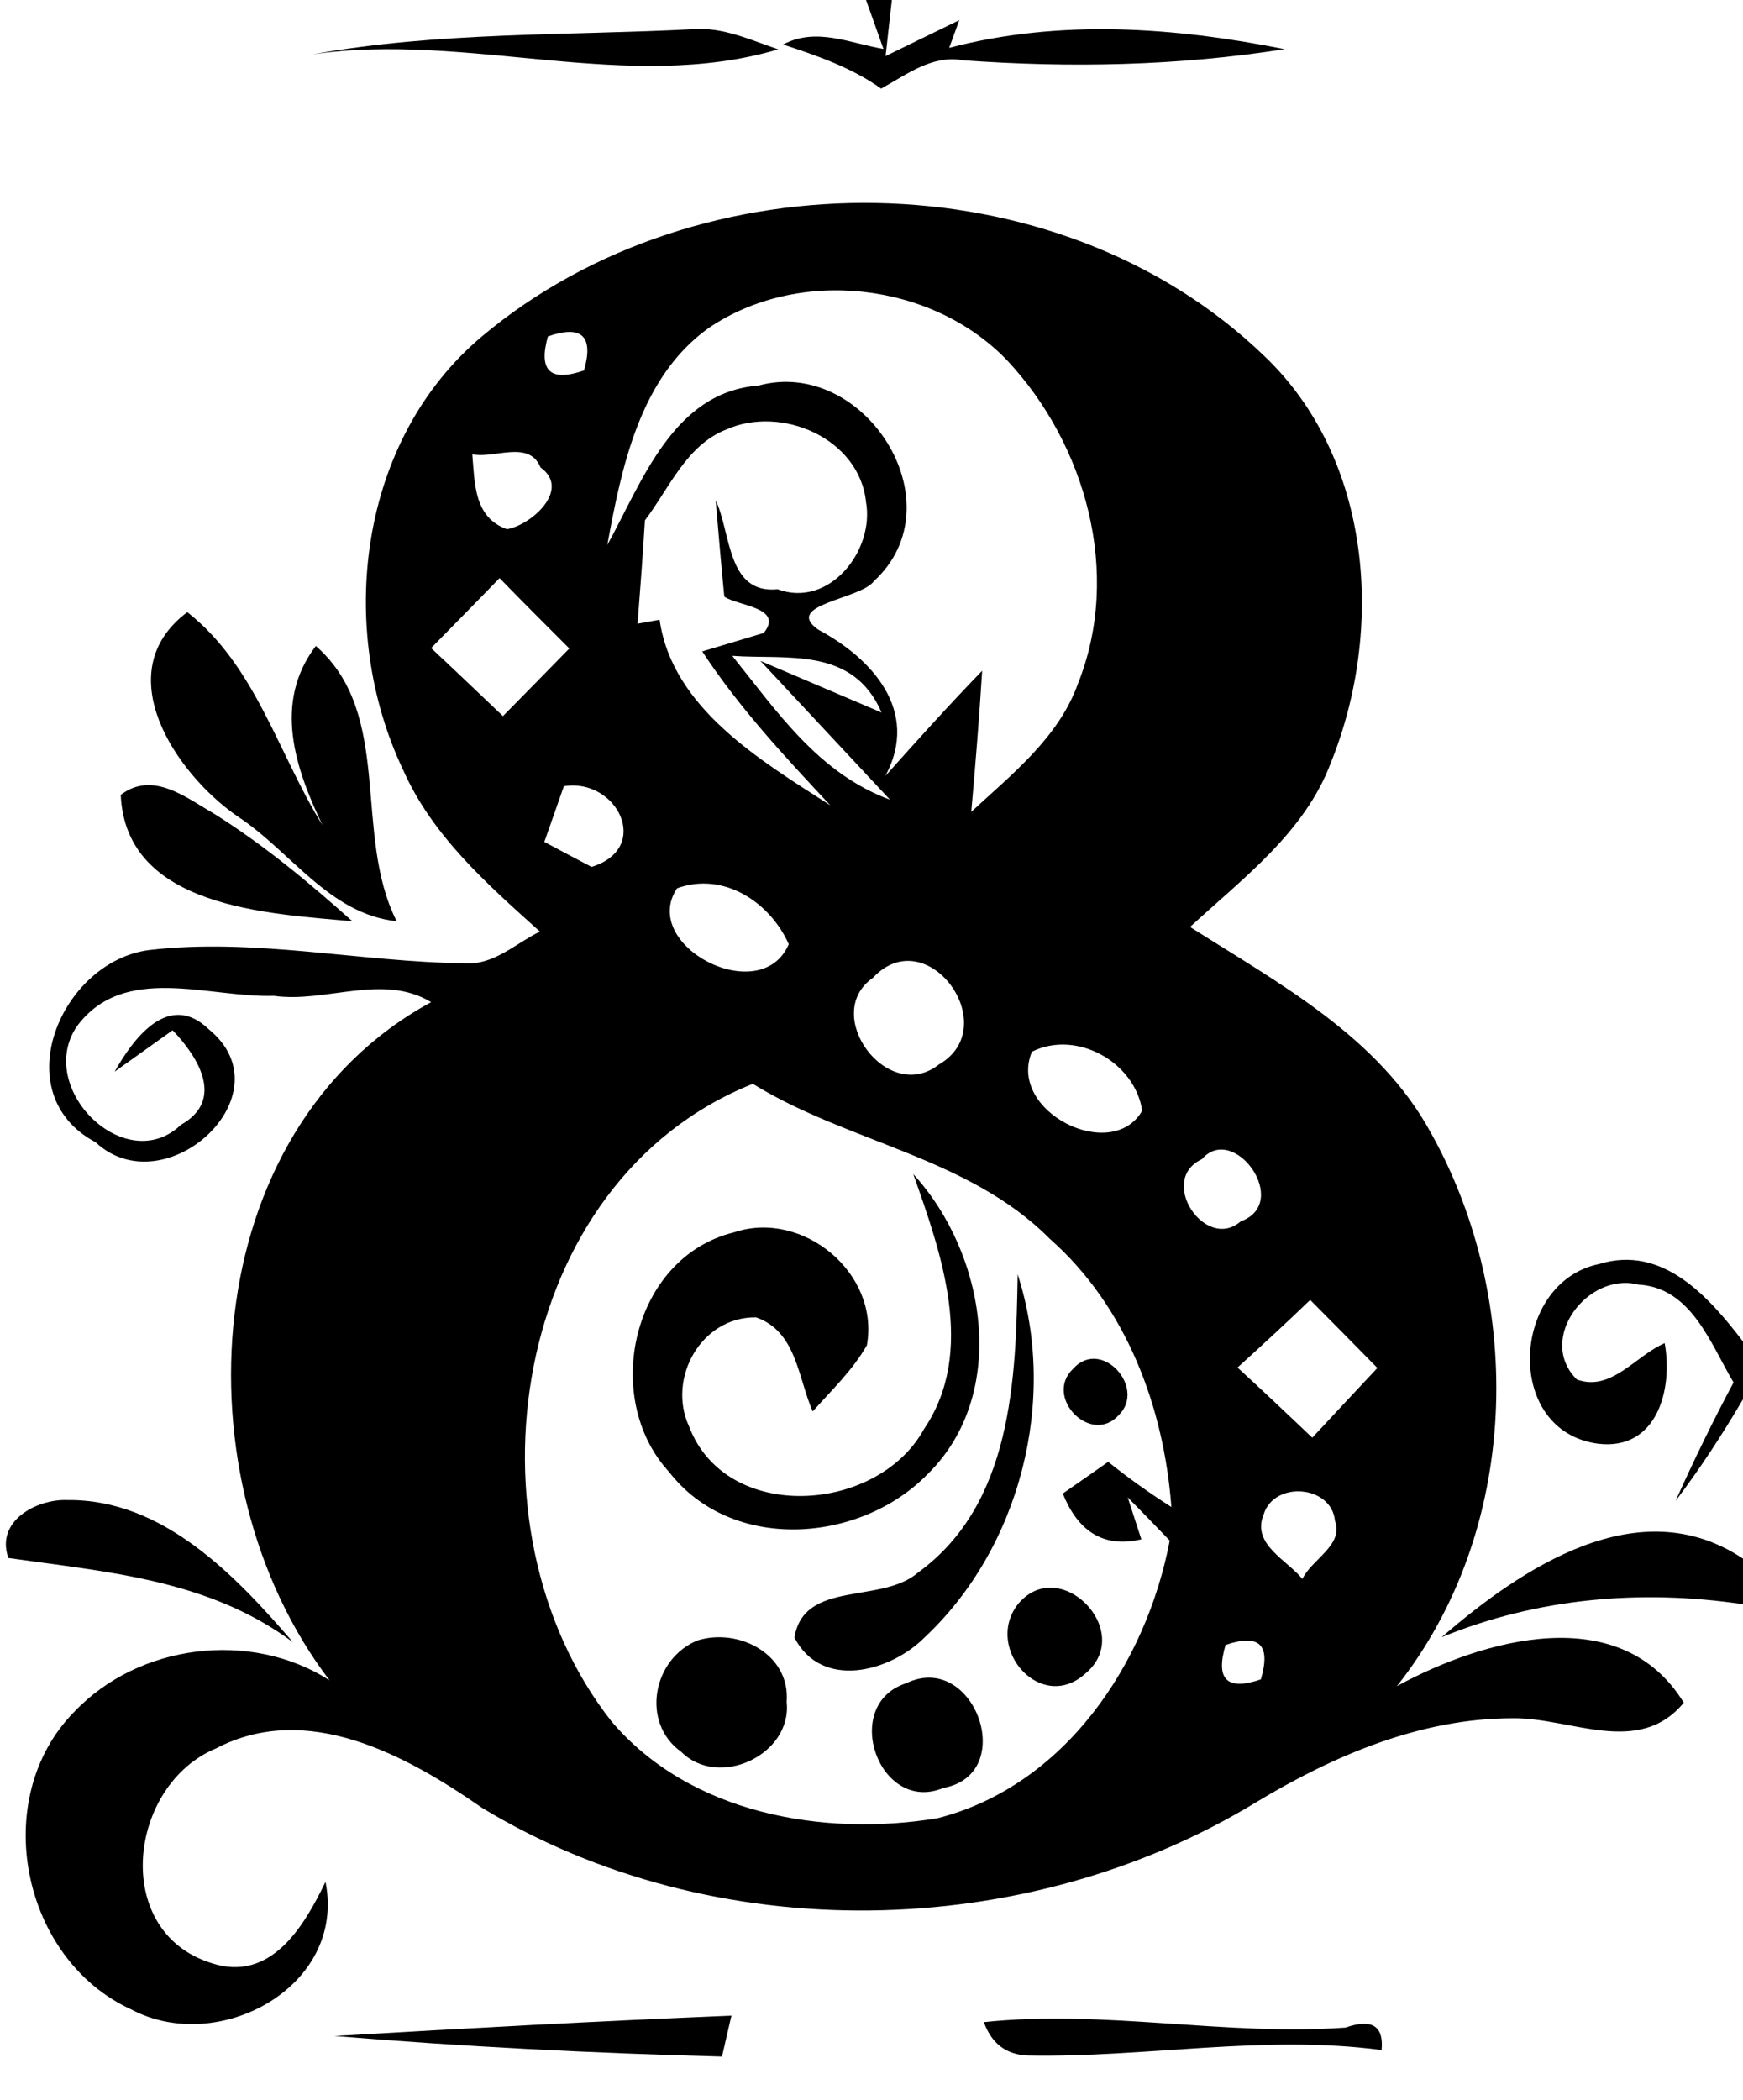 <?xml version="1.0" encoding="UTF-8" ?>
<!DOCTYPE svg PUBLIC "-//W3C//DTD SVG 1.1//EN" "http://www.w3.org/Graphics/SVG/1.1/DTD/svg11.dtd">
<svg width="83pt" height="100pt" viewBox="0 0 83 100" version="1.1" xmlns="http://www.w3.org/2000/svg">
<g id="#000000fd">
<path fill="#000000" opacity="1.00" d=" M 41.24 0.00 L 42.47 0.00 L 42.17 2.67 C 43.34 2.10 44.51 1.53 45.68 0.96 L 45.20 2.28 C 50.45 0.90 55.90 1.29 61.17 2.34 C 56.10 3.14 50.96 3.24 45.85 2.87 C 44.39 2.60 43.16 3.56 41.96 4.22 C 40.56 3.22 38.91 2.65 37.29 2.12 C 38.87 1.28 40.47 2.06 42.07 2.33 L 41.24 0.00 Z" />
<path fill="#000000" opacity="1.00" d=" M 14.87 2.59 C 20.86 1.51 26.96 1.70 33.01 1.39 C 34.43 1.28 35.75 1.91 37.06 2.35 C 29.86 4.48 22.26 1.50 14.87 2.59 Z" />
<path fill="#000000" opacity="1.00" d=" M 22.96 16.01 C 33.30 7.34 50.31 7.47 60.15 16.90 C 65.35 21.80 65.94 29.97 63.37 36.33 C 62.12 39.65 59.18 41.82 56.67 44.14 C 60.90 46.83 65.64 49.36 68.13 53.93 C 72.66 62.02 72.38 72.90 66.52 80.29 C 70.65 78.04 77.18 76.19 80.18 81.08 C 78.03 83.68 74.79 81.78 72.03 81.82 C 67.67 81.82 63.54 83.58 59.85 85.80 C 48.85 92.51 34.02 92.79 22.96 86.09 C 19.36 83.59 14.63 80.98 10.28 83.26 C 6.12 84.99 5.27 91.95 10.04 93.47 C 12.88 94.43 14.47 91.75 15.50 89.61 C 16.50 94.62 10.39 97.88 6.26 95.69 C 1.02 93.31 -0.54 85.64 3.54 81.51 C 6.61 78.28 11.93 77.61 15.69 80.01 C 8.41 70.47 9.30 53.83 20.53 47.72 C 18.23 46.33 15.53 47.77 13.04 47.42 C 9.93 47.52 5.91 45.85 3.67 48.86 C 1.65 51.80 5.97 56.09 8.62 53.56 C 10.71 52.38 9.45 50.34 8.22 49.06 C 7.53 49.55 6.15 50.54 5.46 51.03 C 6.36 49.43 8.04 47.18 9.94 49.01 C 13.75 52.12 7.85 57.47 4.55 54.39 C 0.22 52.09 2.90 45.78 7.10 45.24 C 12.11 44.65 17.12 45.81 22.13 45.87 C 23.52 45.97 24.55 44.92 25.71 44.36 C 23.21 42.11 20.59 39.81 19.20 36.67 C 15.99 29.92 17.06 20.96 22.96 16.01 M 33.73 15.63 C 30.46 17.98 29.60 22.25 28.92 25.95 C 30.58 22.94 32.06 18.67 36.12 18.36 C 41.16 16.99 45.64 23.96 41.62 27.67 C 40.97 28.55 37.27 28.78 38.96 29.98 C 41.51 31.34 43.83 33.85 42.16 36.95 C 43.67 35.26 45.19 33.57 46.77 31.94 C 46.63 34.18 46.45 36.42 46.25 38.66 C 48.19 36.86 50.42 35.12 51.34 32.53 C 53.42 27.30 51.71 21.16 47.95 17.15 C 44.36 13.42 38.01 12.71 33.73 15.63 M 26.09 16.02 C 25.63 17.66 26.20 18.20 27.81 17.64 C 28.28 16.00 27.70 15.46 26.09 16.02 M 34.59 20.45 C 32.68 21.20 31.87 23.25 30.71 24.78 C 30.61 26.42 30.49 28.06 30.36 29.70 L 31.41 29.51 C 32.01 33.74 36.27 36.24 39.54 38.35 C 37.37 36.03 35.19 33.69 33.44 31.02 C 34.17 30.80 35.63 30.36 36.37 30.14 C 37.35 28.92 35.11 28.85 34.49 28.41 C 34.34 26.88 34.21 25.35 34.08 23.82 C 34.82 25.38 34.61 28.30 37.03 28.06 C 39.48 28.97 41.65 26.23 41.24 23.91 C 40.93 20.88 37.22 19.28 34.59 20.45 M 22.49 21.63 C 22.61 23.00 22.56 24.64 24.14 25.20 C 25.29 25.01 27.21 23.31 25.74 22.26 C 25.19 20.92 23.53 21.86 22.49 21.63 M 20.53 30.86 C 21.68 31.93 22.81 33.02 23.95 34.10 C 25.00 33.03 26.06 31.96 27.11 30.88 C 26.00 29.77 24.89 28.66 23.79 27.53 C 22.71 28.64 21.62 29.75 20.53 30.86 M 34.87 31.23 C 37.01 33.89 38.97 36.82 42.38 38.08 L 36.21 31.47 C 37.65 32.09 40.53 33.31 41.98 33.93 C 40.61 30.76 37.45 31.42 34.87 31.23 M 26.85 37.44 C 26.62 38.11 26.15 39.43 25.92 40.09 C 26.48 40.39 27.61 40.99 28.17 41.28 C 31.08 40.38 29.36 37.02 26.85 37.44 M 32.24 42.30 C 30.43 45.03 36.24 48.05 37.56 44.96 C 36.67 42.96 34.45 41.49 32.24 42.30 M 41.57 46.56 C 39.08 48.29 42.25 52.62 44.71 50.69 C 47.83 48.89 44.15 43.80 41.57 46.56 M 49.14 50.08 C 47.95 52.92 52.94 55.42 54.39 52.89 C 54.05 50.58 51.27 49.02 49.14 50.08 M 29.12 81.97 C 32.85 86.37 39.21 87.48 44.65 86.58 C 50.70 85.03 54.58 79.24 55.70 73.36 C 55.04 72.67 54.37 71.98 53.70 71.30 L 54.35 73.30 C 52.45 73.75 51.28 72.80 50.61 71.12 C 51.15 70.75 52.23 69.99 52.77 69.61 C 53.73 70.38 54.74 71.10 55.78 71.76 C 55.42 67.00 53.64 62.21 49.99 58.99 C 46.12 55.09 40.40 54.42 35.85 51.61 C 24.27 56.23 21.84 72.73 29.12 81.97 M 57.23 55.20 C 55.10 56.19 57.40 59.62 59.08 58.16 C 61.52 57.28 58.76 53.43 57.23 55.20 M 58.93 65.12 C 60.13 66.22 61.31 67.34 62.49 68.46 C 63.52 67.35 64.56 66.24 65.59 65.14 C 64.52 64.05 63.46 62.98 62.39 61.90 C 61.26 62.99 60.10 64.06 58.93 65.12 M 60.17 72.13 C 59.59 73.54 61.31 74.30 62.02 75.19 C 62.44 74.26 64.00 73.59 63.57 72.42 C 63.41 70.71 60.65 70.50 60.17 72.13 M 58.36 78.33 C 57.87 79.98 58.43 80.52 60.04 79.97 C 60.53 78.32 59.97 77.78 58.36 78.33 Z" />
<path fill="#000000" opacity="1.00" d=" M 11.29 38.86 C 8.34 36.81 5.12 31.99 8.92 29.15 C 12.19 31.72 13.24 35.89 15.36 39.30 C 14.06 36.59 12.99 33.46 15.04 30.76 C 18.77 34.02 16.78 39.69 18.89 43.87 C 15.66 43.52 13.84 40.52 11.29 38.86 Z" />
<path fill="#000000" opacity="1.00" d=" M 5.75 37.85 C 7.29 36.68 8.88 38.00 10.20 38.75 C 12.56 40.23 14.71 42.02 16.78 43.87 C 12.79 43.50 5.99 43.24 5.75 37.85 Z" />
<path fill="#000000" opacity="1.00" d=" M 31.86 70.09 C 28.61 66.56 30.11 59.86 34.96 58.68 C 38.23 57.59 41.90 60.63 41.28 64.06 C 40.60 65.25 39.60 66.20 38.70 67.21 C 38.00 65.62 37.93 63.39 36.00 62.73 C 33.39 62.70 31.76 65.63 32.81 67.92 C 34.57 72.56 41.79 72.08 44.00 68.05 C 46.50 64.36 44.82 59.67 43.49 55.91 C 46.94 59.67 48.09 66.36 44.16 70.21 C 40.93 73.50 34.84 73.94 31.86 70.09 Z" />
<path fill="#000000" opacity="1.00" d=" M 76.12 68.75 C 71.57 68.17 71.95 61.05 76.15 60.19 C 79.17 59.26 81.37 61.75 83.00 63.88 L 83.00 66.63 C 82.02 68.30 80.96 69.93 79.79 71.47 C 80.65 69.56 81.56 67.68 82.55 65.83 C 81.45 63.99 80.55 61.31 78.01 61.17 C 75.61 60.55 73.15 63.77 75.09 65.69 C 76.73 66.29 77.90 64.54 79.27 63.96 C 79.67 66.14 78.92 69.07 76.12 68.75 Z" />
<path fill="#000000" opacity="1.00" d=" M 48.46 60.68 C 50.39 66.64 48.59 73.70 44.02 77.98 C 42.39 79.61 39.13 80.49 37.83 77.98 C 38.28 75.21 41.97 76.40 43.72 74.88 C 48.20 71.62 48.38 65.70 48.46 60.68 Z" />
<path fill="#000000" opacity="1.00" d=" M 51.10 65.18 C 52.44 63.68 54.61 66.08 53.27 67.39 C 51.94 68.85 49.69 66.52 51.10 65.18 Z" />
<path fill="#000000" opacity="1.00" d=" M 0.40 74.19 C -0.23 72.42 1.76 71.37 3.21 71.43 C 7.76 71.38 11.22 75.03 13.95 78.20 C 9.93 75.21 5.11 74.86 0.40 74.19 Z" />
<path fill="#000000" opacity="1.00" d=" M 68.65 77.96 C 72.45 74.68 78.03 70.90 83.00 74.22 L 83.00 76.39 C 78.14 75.67 73.22 76.09 68.65 77.96 Z" />
<path fill="#000000" opacity="1.00" d=" M 48.44 76.43 C 50.41 73.95 54.07 77.65 51.72 79.66 C 49.61 81.63 46.87 78.54 48.44 76.43 Z" />
<path fill="#000000" opacity="1.00" d=" M 33.23 78.11 C 35.19 77.51 37.64 78.78 37.46 81.04 C 37.73 83.56 34.22 85.20 32.44 83.42 C 30.49 82.03 31.09 78.96 33.23 78.11 Z" />
<path fill="#000000" opacity="1.00" d=" M 43.16 80.15 C 46.39 78.59 48.52 84.48 44.92 85.14 C 41.86 86.41 40.00 81.16 43.16 80.15 Z" />
<path fill="#000000" opacity="1.00" d=" M 15.93 96.95 C 22.23 96.58 28.53 96.24 34.83 95.98 C 34.72 96.47 34.49 97.44 34.38 97.93 C 28.22 97.77 22.06 97.46 15.93 96.95 Z" />
<path fill="#000000" opacity="1.00" d=" M 46.85 96.29 C 52.59 95.68 58.32 96.96 64.07 96.55 C 65.33 96.11 65.90 96.47 65.79 97.62 C 60.17 96.87 54.56 97.99 48.94 97.88 C 47.91 97.84 47.22 97.31 46.85 96.29 Z" />
</g>
</svg>
